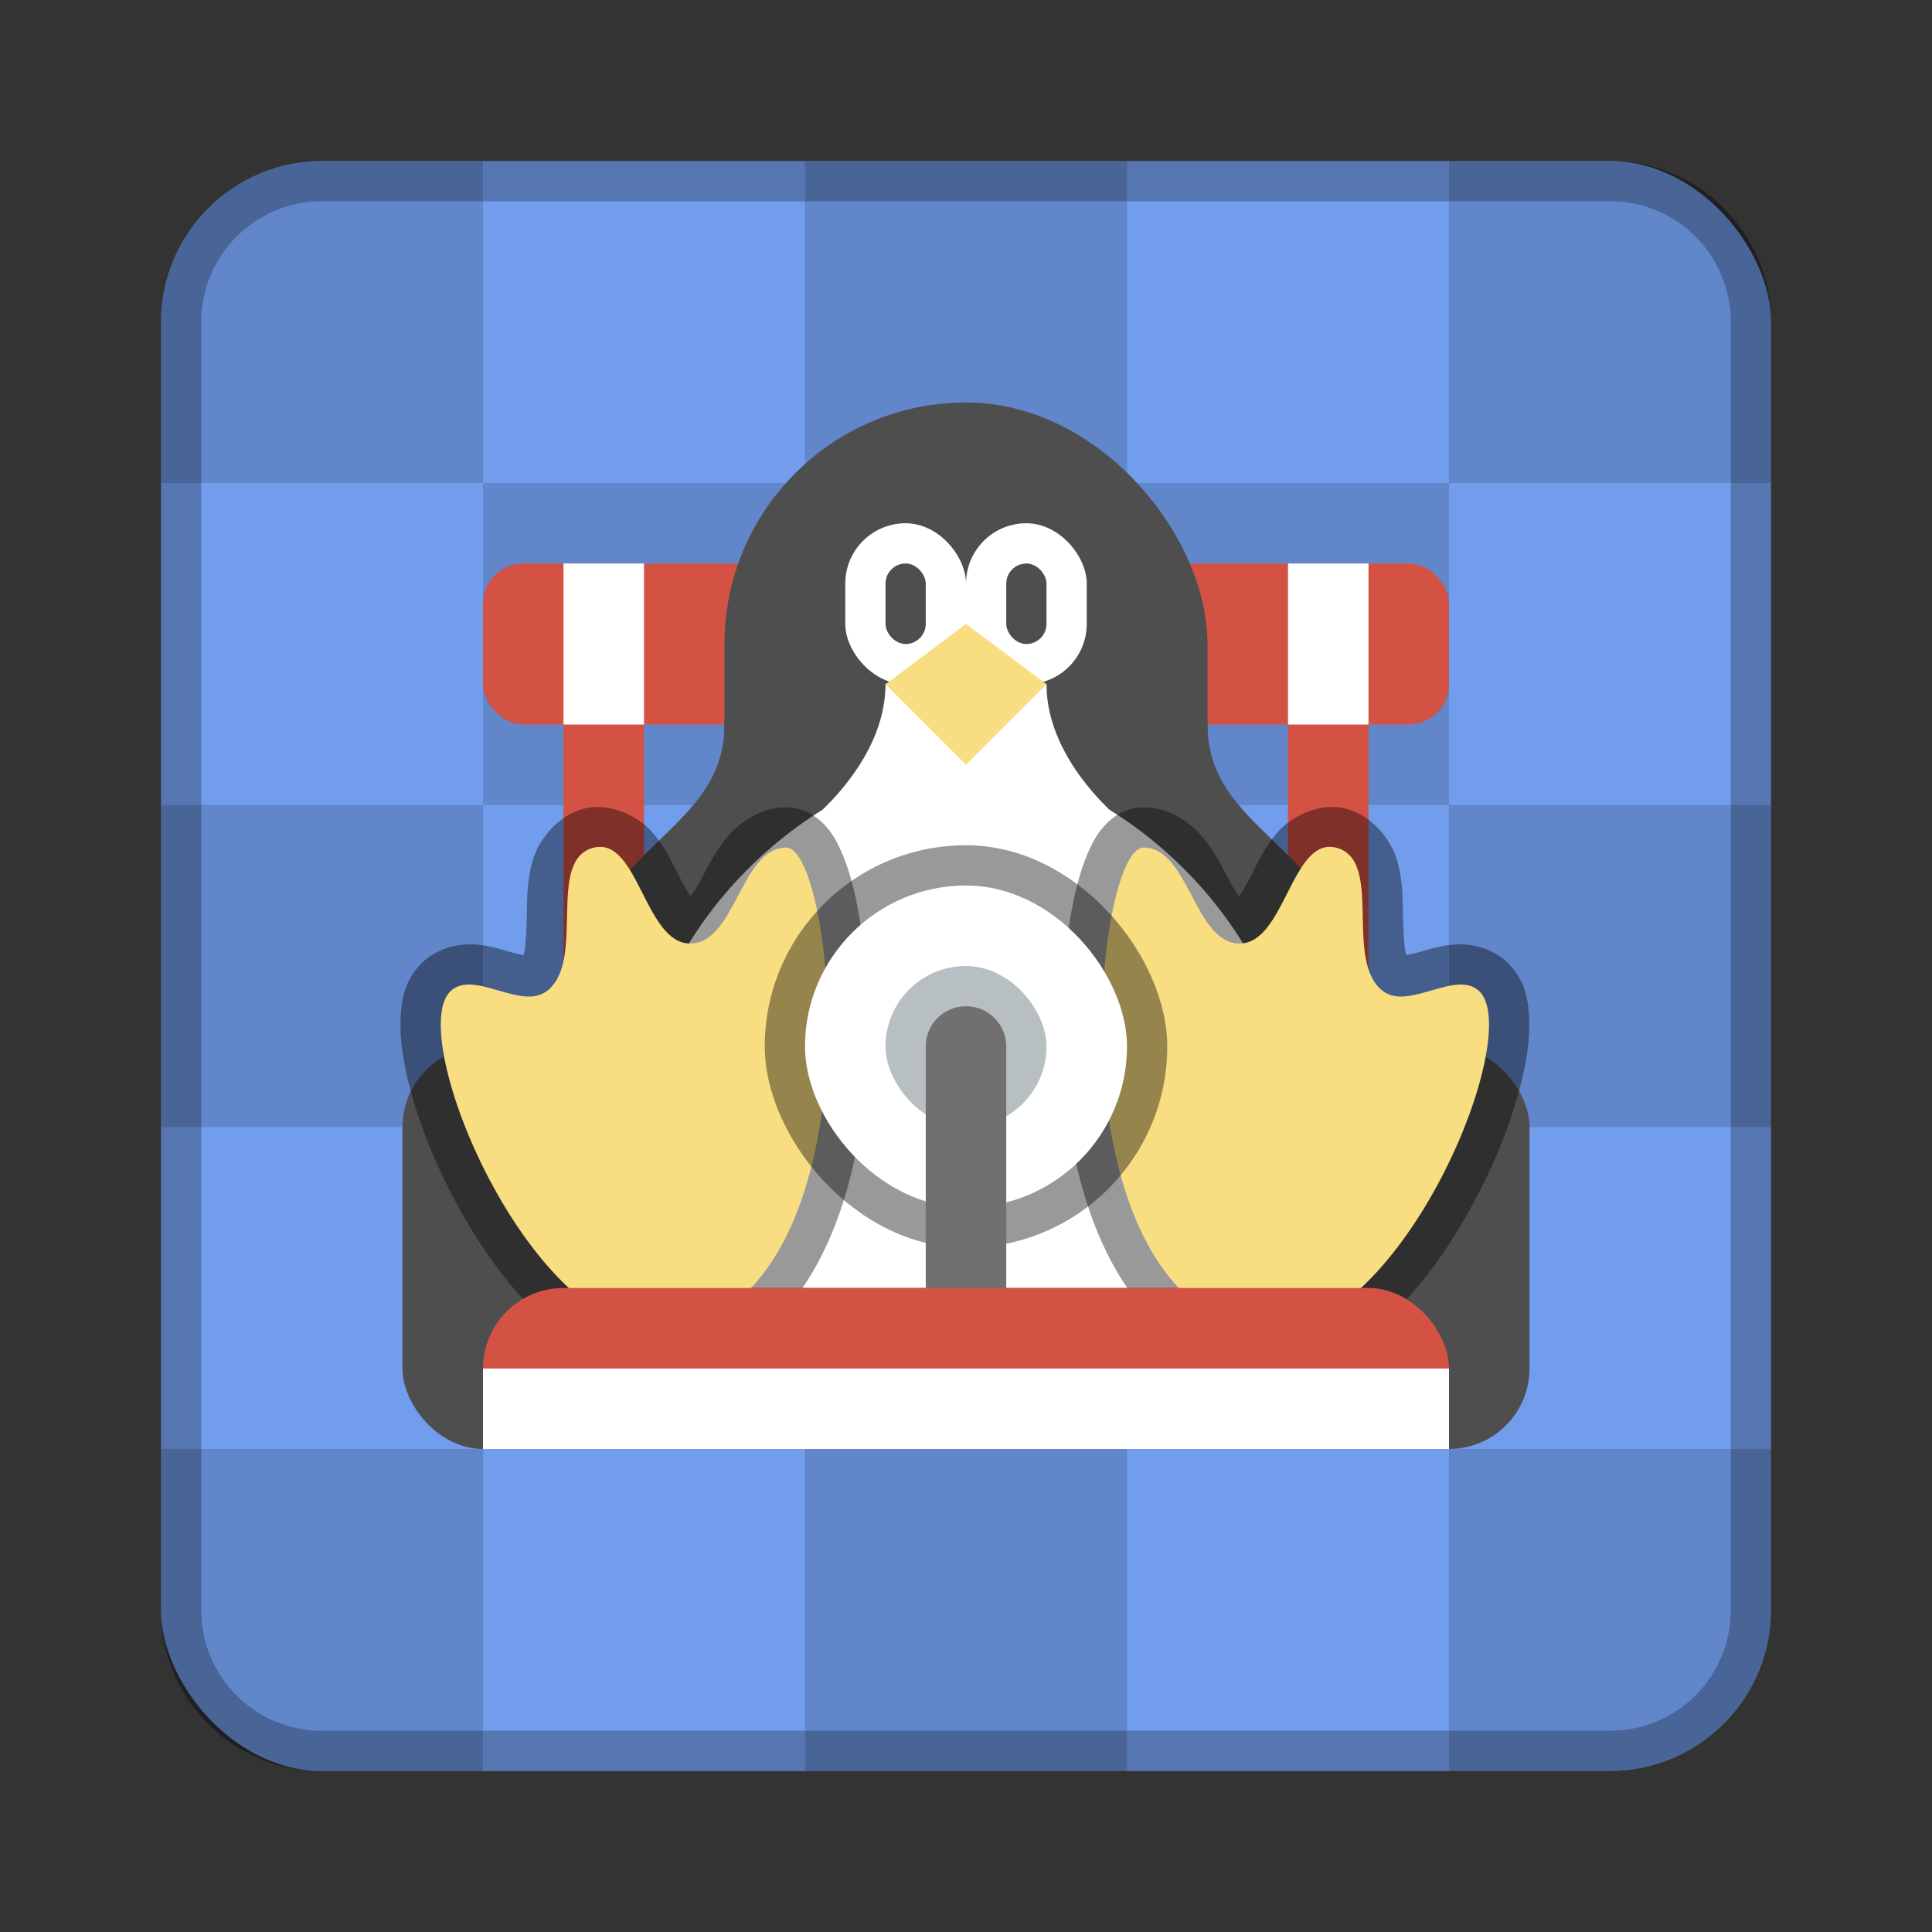 <?xml version="1.0" encoding="UTF-8" standalone="no"?>
<!-- Created with Inkscape (http://www.inkscape.org/) -->

<svg
   xmlns:dc="http://purl.org/dc/elements/1.1/"
   xmlns:cc="http://creativecommons.org/ns#"
   xmlns:rdf="http://www.w3.org/1999/02/22-rdf-syntax-ns#"
   xmlns:svg="http://www.w3.org/2000/svg"
   xmlns="http://www.w3.org/2000/svg"
   xmlns:sodipodi="http://sodipodi.sourceforge.net/DTD/sodipodi-0.dtd"
   xmlns:inkscape="http://www.inkscape.org/namespaces/inkscape"
   width="48px"
   height="48px"
   viewBox="0 0 48 48"
   version="1.1"
   id="SVGRoot"
   inkscape:version="0.92.4 (5da689c313, 2019-01-14)"
   sodipodi:docname="supertuxkart.svg">
  <rect x="0" y="0" width="48" height="48" fill="#333333" stroke="none"/>
  <defs
     id="defs815" />
  <sodipodi:namedview
     id="base"
     pagecolor="#ffffff"
     bordercolor="#666666"
     borderopacity="1.0"
     inkscape:pageopacity="0.0"
     inkscape:pageshadow="2"
     inkscape:zoom="32.684842"
     inkscape:cx="22.493705"
     inkscape:cy="21.368464"
     inkscape:document-units="px"
     inkscape:current-layer="layer1"
     showgrid="true"
     inkscape:window-width="1920"
     inkscape:window-height="1017"
     inkscape:window-x="-8"
     inkscape:window-y="-8"
     inkscape:window-maximized="1"
     inkscape:grid-bbox="true"
     inkscape:snap-global="true">
    <inkscape:grid
       type="xygrid"
       id="grid1371" />
  </sodipodi:namedview>
  <g
     inkscape:label="Layer 1"
     inkscape:groupmode="layer"
     id="layer1">
    <rect
       style="opacity:1;vector-effect:none;fill:#729dec;fill-opacity:1;fill-rule:evenodd;stroke:none;stroke-width:4;stroke-linecap:round;stroke-linejoin:round;stroke-miterlimit:4;stroke-dasharray:none;stroke-dashoffset:0;stroke-opacity:1;paint-order:stroke fill markers"
       id="rect1373"
       width="40"
       height="40"
       x="4"
       y="4"
       ry="4" />
    <path
       style="opacity:0.15;vector-effect:none;fill:#000000;fill-opacity:1;fill-rule:evenodd;stroke:none;stroke-width:2;stroke-linecap:round;stroke-linejoin:round;stroke-miterlimit:4;stroke-dasharray:none;stroke-opacity:1;paint-order:normal"
       d="M 8 4 C 5.784 4 4 5.784 4 8 L 4 12 L 12 12 L 12 4 L 8 4 z M 12 12 L 12 20 L 20 20 L 20 12 L 12 12 z M 20 12 L 28 12 L 28 4 L 20 4 L 20 12 z M 28 12 L 28 20 L 36 20 L 36 12 L 28 12 z M 36 12 L 44 12 L 44 8 C 44 5.784 42.216 4 40 4 L 36 4 L 36 12 z M 36 20 L 36 28 L 44 28 L 44 20 L 36 20 z M 36 28 L 28 28 L 28 36 L 36 36 L 36 28 z M 36 36 L 36 44 L 40 44 C 42.216 44 44 42.216 44 40 L 44 36 L 36 36 z M 28 36 L 20 36 L 20 44 L 28 44 L 28 36 z M 20 36 L 20 28 L 12 28 L 12 36 L 20 36 z M 12 36 L 4 36 L 4 40 C 4 42.216 5.784 44 8 44 L 12 44 L 12 36 z M 12 28 L 12 20 L 4 20 L 4 28 L 12 28 z M 20 28 L 28 28 L 28 20 L 20 20 L 20 28 z "
       id="rect975" />
    <rect
       style="opacity:1;vector-effect:none;fill:#d35244;fill-opacity:1;fill-rule:evenodd;stroke:none;stroke-width:2;stroke-linecap:round;stroke-linejoin:round;stroke-miterlimit:4;stroke-dasharray:none;stroke-opacity:1;paint-order:normal"
       id="rect840"
       width="24"
       height="4"
       x="12"
       y="14"
       ry="1" />
    <rect
       style="opacity:1;vector-effect:none;fill:#4e4e4e;fill-opacity:1;fill-rule:evenodd;stroke:none;stroke-width:2;stroke-linecap:round;stroke-linejoin:round;stroke-miterlimit:4;stroke-dasharray:none;stroke-opacity:1;paint-order:normal"
       id="rect836"
       width="12"
       height="20"
       x="18"
       y="10"
       ry="6" />
    <path
       style="opacity:0.25;vector-effect:none;fill:#000000;fill-opacity:1;fill-rule:evenodd;stroke:none;stroke-width:4;stroke-linecap:round;stroke-linejoin:round;stroke-miterlimit:4;stroke-dasharray:none;stroke-dashoffset:0;stroke-opacity:1;paint-order:stroke fill markers"
       d="M 8 4 C 5.784 4 4 5.784 4 8 L 4 40 C 4 42.216 5.784 44 8 44 L 40 44 C 42.216 44 44 42.216 44 40 L 44 8 C 44 5.784 42.216 4 40 4 L 8 4 z M 8 5 L 40 5 C 41.662 5 43 6.338 43 8 L 43 40 C 43 41.662 41.662 43 40 43 L 8 43 C 6.338 43 5 41.662 5 40 L 5 8 C 5 6.338 6.338 5 8 5 z "
       id="rect826" />
    <rect
       style="opacity:1;vector-effect:none;fill:#d35244;fill-opacity:1;fill-rule:evenodd;stroke:none;stroke-width:2.138;stroke-linecap:round;stroke-linejoin:round;stroke-miterlimit:4;stroke-dasharray:none;stroke-opacity:1;paint-order:normal"
       id="rect842"
       width="2"
       height="8"
       x="14"
       y="18" />
    <rect
       style="opacity:1;vector-effect:none;fill:#d35244;fill-opacity:1;fill-rule:evenodd;stroke:none;stroke-width:2.138;stroke-linecap:round;stroke-linejoin:round;stroke-miterlimit:4;stroke-dasharray:none;stroke-opacity:1;paint-order:normal"
       id="rect844"
       width="2"
       height="8"
       x="32"
       y="18" />
    <path
       style="fill:#4e4e4e;stroke:none;stroke-width:1px;stroke-linecap:butt;stroke-linejoin:miter;stroke-opacity:1"
       d="m 18,18 c 0,3 -4,3 -4,8 0,2.687 1,8 1,8 h 18 c 0,0 1,-5.313 1,-8 0,-5 -4,-5 -4,-8 0,-4 -12,-4 -12,0 z"
       id="path838"
       inkscape:connector-curvature="0"
       sodipodi:nodetypes="ssccsss" />
    <rect
       style="opacity:1;vector-effect:none;fill:#4e4e4e;fill-opacity:1;fill-rule:evenodd;stroke:none;stroke-width:2;stroke-linecap:round;stroke-linejoin:round;stroke-miterlimit:4;stroke-dasharray:none;stroke-opacity:1;paint-order:normal"
       id="rect820"
       width="6"
       height="10"
       x="32"
       y="26"
       ry="2" />
    <path
       style="fill:#ffffff;stroke:none;stroke-width:1px;stroke-linecap:butt;stroke-linejoin:miter;stroke-opacity:1"
       d="m 24,19 c -3.771,0 -8,4.229 -8,8 0,4 0,5 0,5 h 16 c 0,0 0,-1 0,-5 0,-3.771 -4.229,-8 -8,-8 z"
       id="path855"
       inkscape:connector-curvature="0"
       sodipodi:nodetypes="ssccss" />
    <path
       style="fill:#ffffff;stroke:none;stroke-width:1px;stroke-linecap:butt;stroke-linejoin:miter;stroke-opacity:1"
       d="m 22,17 c 0,2 -2,3.5 -2,3.5 h 8 c 0,0 -2,-1.5 -2,-3.5 -1.16,-0.657 -2.84,-0.657 -4,0 z"
       id="path880"
       inkscape:connector-curvature="0"
       sodipodi:nodetypes="ccccc" />
    <rect
       style="opacity:1;vector-effect:none;fill:#4e4e4e;fill-opacity:1;fill-rule:evenodd;stroke:none;stroke-width:2;stroke-linecap:round;stroke-linejoin:round;stroke-miterlimit:4;stroke-dasharray:none;stroke-opacity:1;paint-order:normal"
       id="rect818"
       width="6"
       height="10"
       x="10"
       y="26"
       ry="2" />
    <path
       style="color:#000000;font-style:normal;font-variant:normal;font-weight:normal;font-stretch:normal;font-size:medium;line-height:normal;font-family:sans-serif;font-variant-ligatures:normal;font-variant-position:normal;font-variant-caps:normal;font-variant-numeric:normal;font-variant-alternates:normal;font-feature-settings:normal;text-indent:0;text-align:start;text-decoration:none;text-decoration-line:none;text-decoration-style:solid;text-decoration-color:#000000;letter-spacing:normal;word-spacing:normal;text-transform:none;writing-mode:lr-tb;direction:ltr;text-orientation:mixed;dominant-baseline:auto;baseline-shift:baseline;text-anchor:start;white-space:normal;shape-padding:0;clip-rule:nonzero;display:inline;overflow:visible;visibility:visible;opacity:0.4;isolation:auto;mix-blend-mode:normal;color-interpolation:sRGB;color-interpolation-filters:linearRGB;solid-color:#000000;solid-opacity:1;vector-effect:none;fill:#000000;fill-opacity:1;fill-rule:nonzero;stroke:none;stroke-width:2;stroke-linecap:butt;stroke-linejoin:miter;stroke-miterlimit:4;stroke-dasharray:none;stroke-dashoffset:0;stroke-opacity:1;color-rendering:auto;image-rendering:auto;shape-rendering:auto;text-rendering:auto;enable-background:accumulate"
       d="M 19.531 20.057 C 18.897 20.057 18.372 20.437 18.078 20.785 C 17.784 21.134 17.613 21.483 17.455 21.781 C 17.334 22.01 17.244 22.149 17.16 22.273 C 17.068 22.131 16.964 21.955 16.834 21.699 C 16.672 21.38 16.506 21.018 16.188 20.658 C 15.869 20.298 15.181 19.93 14.531 20.084 C 13.874 20.239 13.396 20.852 13.246 21.34 C 13.096 21.827 13.099 22.259 13.09 22.654 C 13.081 23.049 13.071 23.407 13.031 23.625 C 13.01 23.742 13.016 23.708 13.006 23.73 C 12.913 23.712 12.803 23.689 12.623 23.637 C 12.394 23.571 12.12 23.481 11.754 23.463 C 11.387 23.445 10.848 23.556 10.477 23.928 C 10.033 24.371 9.964 24.885 9.951 25.357 C 9.938 25.829 10.011 26.317 10.137 26.842 C 10.389 27.891 10.866 29.074 11.508 30.197 C 12.15 31.321 12.95 32.383 13.928 33.139 C 14.906 33.895 16.189 34.354 17.463 33.93 C 18.956 33.432 19.958 32.227 20.566 30.873 C 21.175 29.519 21.447 27.973 21.533 26.494 C 21.619 25.015 21.516 23.608 21.299 22.508 C 21.19 21.958 21.06 21.489 20.867 21.08 C 20.771 20.875 20.664 20.682 20.479 20.486 C 20.293 20.291 19.968 20.057 19.531 20.057 z M 28.414 20.057 C 27.977 20.057 27.652 20.291 27.467 20.486 C 27.281 20.682 27.174 20.875 27.078 21.08 C 26.886 21.489 26.755 21.958 26.646 22.508 C 26.429 23.608 26.326 25.015 26.412 26.494 C 26.498 27.973 26.77 29.519 27.379 30.873 C 27.988 32.227 28.989 33.432 30.482 33.93 C 31.756 34.354 33.039 33.895 34.018 33.139 C 34.996 32.383 35.794 31.321 36.436 30.197 C 37.078 29.074 37.555 27.891 37.807 26.842 C 37.933 26.317 38.005 25.829 37.992 25.357 C 37.979 24.885 37.91 24.371 37.467 23.928 C 37.095 23.556 36.558 23.445 36.191 23.463 C 35.825 23.481 35.551 23.571 35.322 23.637 C 35.142 23.689 35.032 23.712 34.939 23.73 C 34.929 23.708 34.936 23.742 34.914 23.625 C 34.874 23.407 34.865 23.049 34.855 22.654 C 34.846 22.259 34.849 21.827 34.699 21.34 C 34.55 20.852 34.07 20.239 33.412 20.084 C 32.762 19.93 32.076 20.298 31.758 20.658 C 31.439 21.018 31.273 21.38 31.111 21.699 C 30.982 21.955 30.877 22.131 30.785 22.273 C 30.702 22.149 30.611 22.01 30.49 21.781 C 30.333 21.483 30.161 21.134 29.867 20.785 C 29.573 20.437 29.049 20.057 28.414 20.057 z "
       id="path941" />
    <path
       style="fill:#f9de81;stroke:none;stroke-width:1.192px;stroke-linecap:butt;stroke-linejoin:miter;stroke-opacity:1"
       d="m 17.147,32.981 c -3.577,1.192 -7.155,-7.155 -5.962,-8.347 0.562,-0.562 1.74,0.465 2.385,0 1.02,-0.735 -0.031,-3.289 1.192,-3.577 1.094,-0.258 1.261,2.385 2.385,2.385 1.124,0 1.261,-2.385 2.385,-2.385 1.192,0 2.279,10.37 -2.385,11.925 z"
       id="path857"
       inkscape:connector-curvature="0"
       sodipodi:nodetypes="sssssss" />
    <path
       style="fill:#f9de81;stroke:none;stroke-width:1.192px;stroke-linecap:butt;stroke-linejoin:miter;stroke-opacity:1"
       d="m 30.798,32.981 c 3.577,1.192 7.155,-7.155 5.962,-8.347 -0.562,-0.562 -1.74,0.465 -2.385,0 -1.02,-0.735 0.031,-3.289 -1.192,-3.577 -1.094,-0.258 -1.261,2.385 -2.385,2.385 -1.124,0 -1.261,-2.385 -2.385,-2.385 -1.192,0 -2.279,10.37 2.385,11.925 z"
       id="path857-2"
       inkscape:connector-curvature="0"
       sodipodi:nodetypes="sssssss" />
    <rect
       style="opacity:0.4;vector-effect:none;fill:#000000;fill-opacity:1;fill-rule:evenodd;stroke:none;stroke-width:2;stroke-linecap:round;stroke-linejoin:round;stroke-miterlimit:4;stroke-dasharray:none;stroke-opacity:1;paint-order:normal"
       id="rect882"
       width="10"
       height="10"
       x="19"
       y="21"
       ry="5" />
    <rect
       style="opacity:1;vector-effect:none;fill:#ffffff;fill-opacity:1;fill-rule:evenodd;stroke:none;stroke-width:2;stroke-linecap:round;stroke-linejoin:round;stroke-miterlimit:4;stroke-dasharray:none;stroke-opacity:1;paint-order:normal"
       id="rect827"
       width="8"
       height="8"
       x="20"
       y="22"
       ry="4" />
    <rect
       style="opacity:1;vector-effect:none;fill:#b7bfc2;fill-opacity:1;fill-rule:evenodd;stroke:none;stroke-width:2;stroke-linecap:round;stroke-linejoin:round;stroke-miterlimit:4;stroke-dasharray:none;stroke-opacity:1;paint-order:normal"
       id="rect834"
       width="4"
       height="4"
       x="22"
       y="24"
       ry="2" />
    <path
       style="opacity:1;vector-effect:none;fill:#707070;fill-opacity:1;fill-rule:evenodd;stroke:none;stroke-width:2;stroke-linecap:round;stroke-linejoin:round;stroke-miterlimit:4;stroke-dasharray:none;stroke-opacity:1;paint-order:normal"
       d="M 24 25 C 23.446 25 23 25.446 23 26 L 23 30 L 23 31 L 23 33 L 25 33 L 25 31 L 25 30 L 25 26 C 25 25.446 24.554 25 24 25 z "
       id="rect829" />
    <rect
       style="opacity:1;vector-effect:none;fill:#d35244;fill-opacity:1;fill-rule:evenodd;stroke:none;stroke-width:2;stroke-linecap:round;stroke-linejoin:round;stroke-miterlimit:4;stroke-dasharray:none;stroke-opacity:1;paint-order:normal"
       id="rect823"
       width="24"
       height="4"
       x="12"
       y="32"
       ry="2" />
    <rect
       style="opacity:1;vector-effect:none;fill:#ffffff;fill-opacity:1;fill-rule:evenodd;stroke:none;stroke-width:2;stroke-linecap:round;stroke-linejoin:round;stroke-miterlimit:4;stroke-dasharray:none;stroke-opacity:1;paint-order:normal"
       id="rect825"
       width="24"
       height="2"
       x="12"
       y="34" />
    <rect
       style="opacity:1;vector-effect:none;fill:#ffffff;fill-opacity:1;fill-rule:evenodd;stroke:none;stroke-width:2;stroke-linecap:round;stroke-linejoin:round;stroke-miterlimit:4;stroke-dasharray:none;stroke-opacity:1;paint-order:normal"
       id="rect848"
       width="2"
       height="4"
       x="32"
       y="14" />
    <rect
       style="opacity:1;vector-effect:none;fill:#ffffff;fill-opacity:1;fill-rule:evenodd;stroke:none;stroke-width:2;stroke-linecap:round;stroke-linejoin:round;stroke-miterlimit:4;stroke-dasharray:none;stroke-opacity:1;paint-order:normal"
       id="rect850"
       width="2"
       height="4"
       x="14"
       y="14" />
    <rect
       style="opacity:1;vector-effect:none;fill:#ffffff;fill-opacity:1;fill-rule:evenodd;stroke:none;stroke-width:2;stroke-linecap:round;stroke-linejoin:round;stroke-miterlimit:4;stroke-dasharray:none;stroke-opacity:1;paint-order:normal"
       id="rect876"
       width="3"
       height="4"
       x="21"
       y="13"
       ry="1.5" />
    <rect
       style="opacity:1;vector-effect:none;fill:#ffffff;fill-opacity:1;fill-rule:evenodd;stroke:none;stroke-width:2;stroke-linecap:round;stroke-linejoin:round;stroke-miterlimit:4;stroke-dasharray:none;stroke-opacity:1;paint-order:normal"
       id="rect878"
       width="3"
       height="4"
       x="24"
       y="13"
       ry="1.5" />
    <path
       style="fill:#f9de81;stroke:none;stroke-width:1px;stroke-linecap:butt;stroke-linejoin:miter;stroke-opacity:1"
       d="m 22,17 2,-1.5 2,1.5 -2,2 z"
       id="path874"
       inkscape:connector-curvature="0"
       sodipodi:nodetypes="ccccc" />
    <rect
       style="opacity:1;vector-effect:none;fill:#4e4e4e;fill-opacity:1;fill-rule:evenodd;stroke:none;stroke-width:2;stroke-linecap:round;stroke-linejoin:round;stroke-miterlimit:4;stroke-dasharray:none;stroke-opacity:1;paint-order:normal"
       id="rect971"
       width="1"
       height="2"
       x="22"
       y="14"
       ry="0.5" />
    <rect
       style="opacity:1;vector-effect:none;fill:#4e4e4e;fill-opacity:1;fill-rule:evenodd;stroke:none;stroke-width:2;stroke-linecap:round;stroke-linejoin:round;stroke-miterlimit:4;stroke-dasharray:none;stroke-opacity:1;paint-order:normal"
       id="rect973"
       width="1"
       height="2"
       x="25"
       y="14"
       ry="0.5" />
  </g>
</svg>
